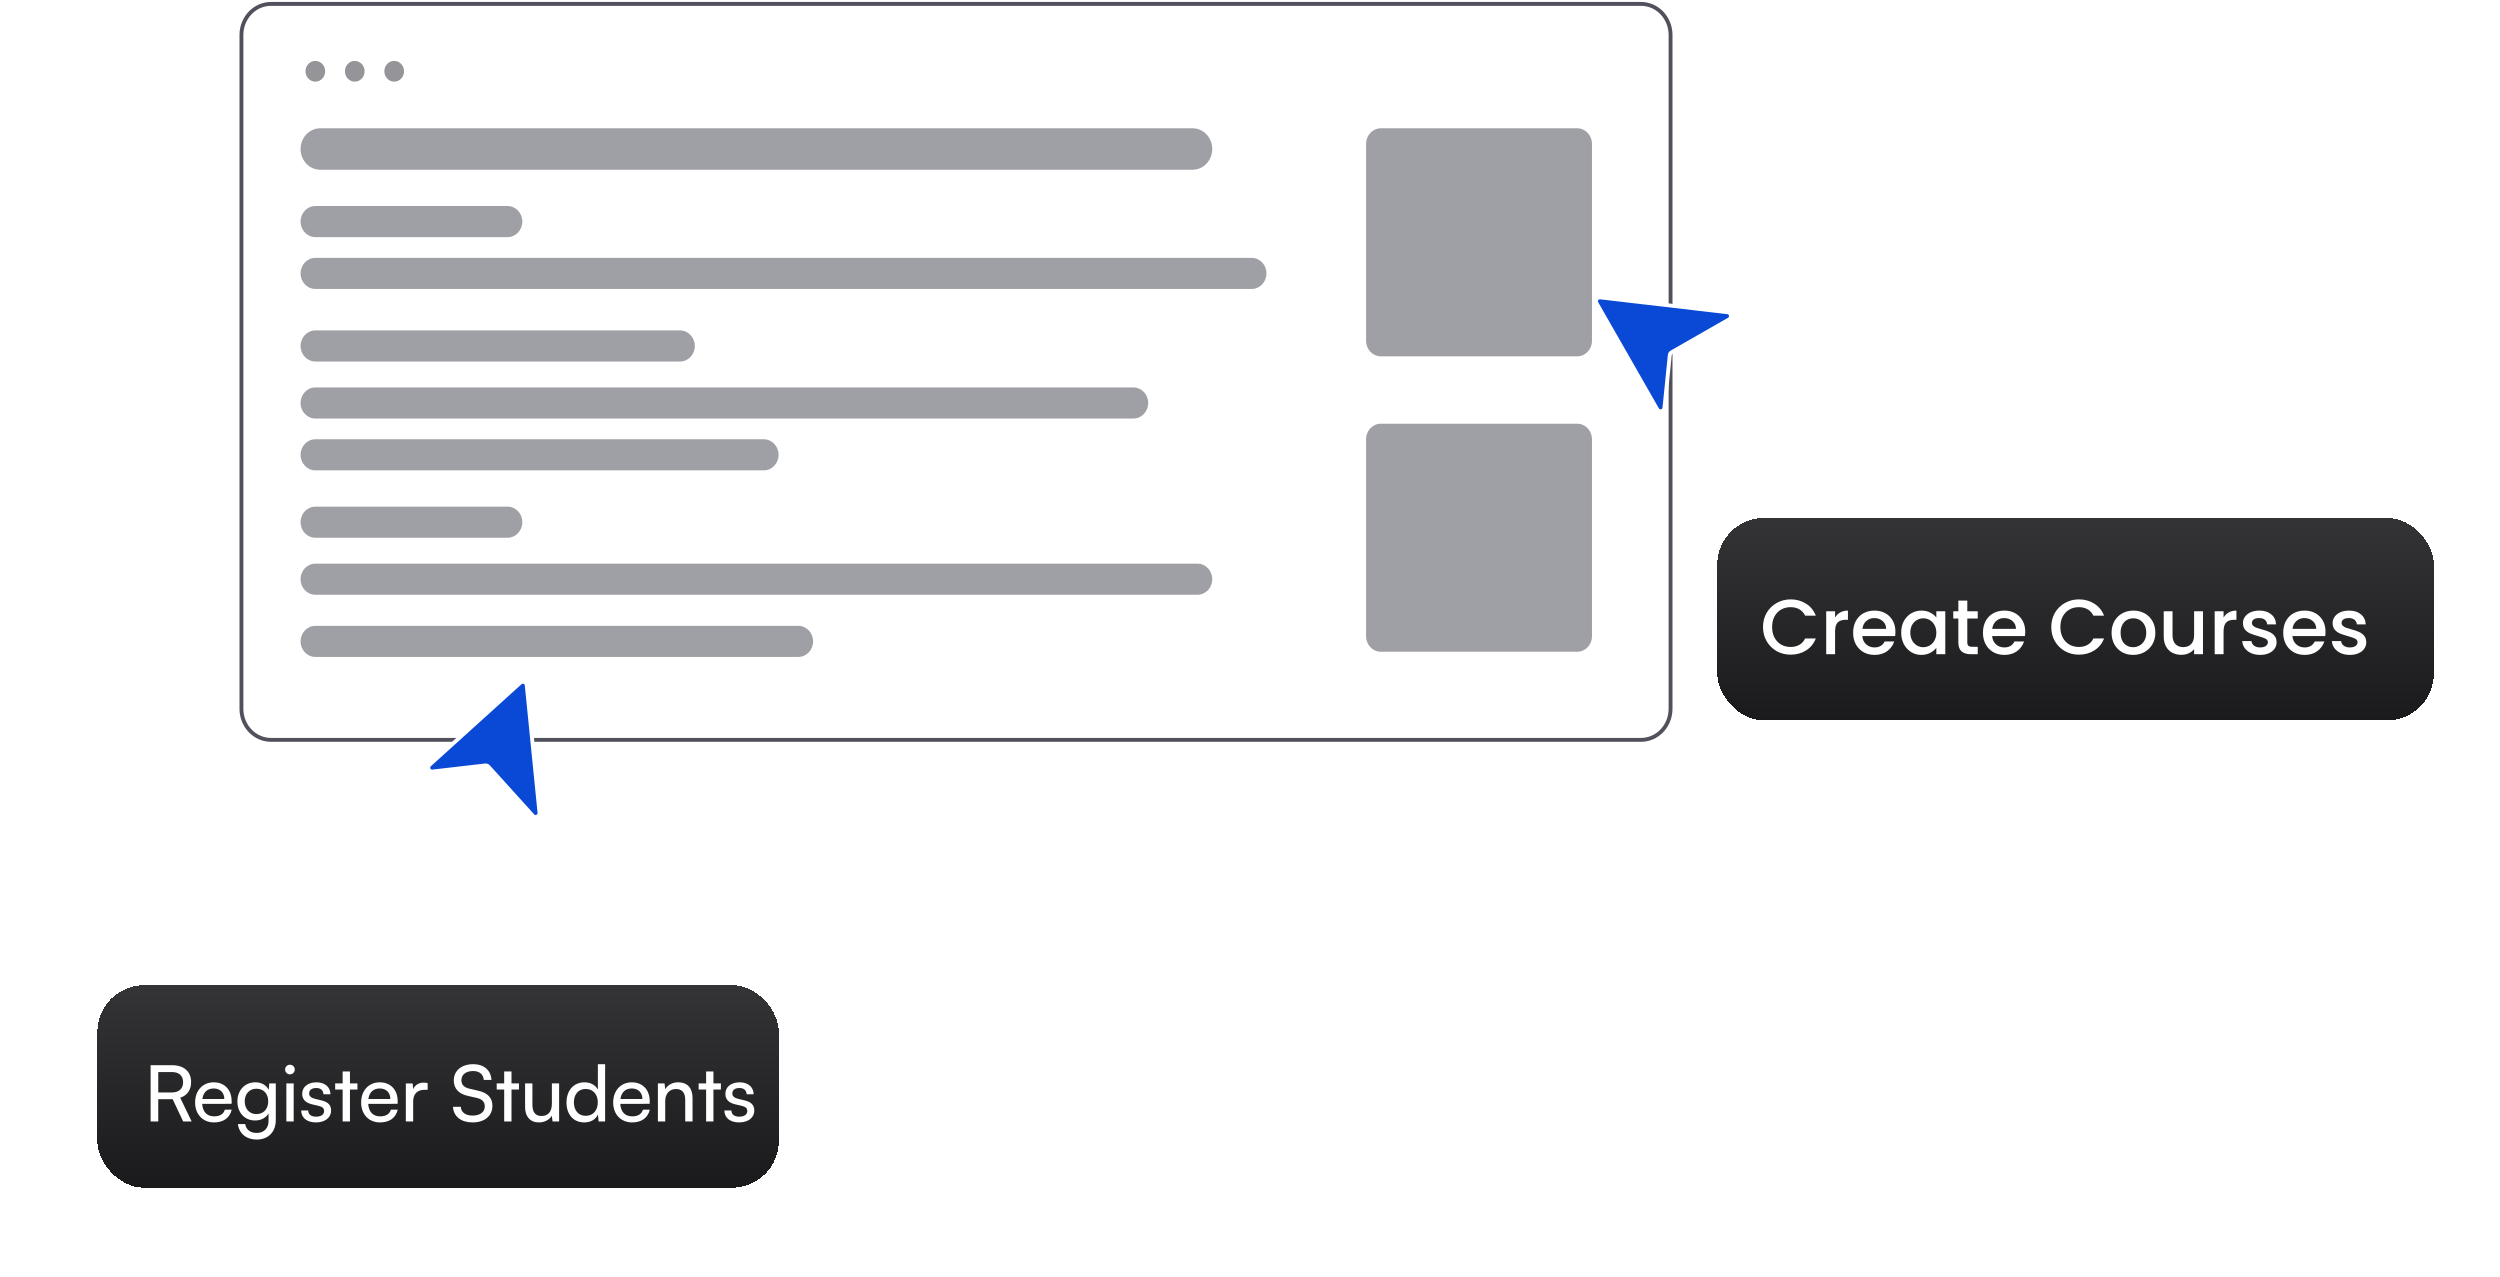 <svg width="642" height="328" viewBox="0 0 642 328" fill="none" xmlns="http://www.w3.org/2000/svg">
<path d="M421.407 1H69.593C65.4 1 62 4.575 62 8.986V182.014C62 186.425 65.4 190 69.593 190H421.407C425.6 190 429 186.425 429 182.014V8.986C429 4.575 425.6 1 421.407 1Z" stroke="#51515D"/>
<path opacity="0.55" d="M405.025 32.944H354.604C352.507 32.944 350.807 34.731 350.807 36.937V87.514C350.807 89.719 352.507 91.507 354.604 91.507H405.025C407.121 91.507 408.821 89.719 408.821 87.514V36.937C408.821 34.731 407.121 32.944 405.025 32.944Z" fill="#51515D"/>
<path opacity="0.55" d="M405.025 108.81H354.604C352.507 108.81 350.807 110.598 350.807 112.803V163.38C350.807 165.585 352.507 167.373 354.604 167.373H405.025C407.121 167.373 408.821 165.585 408.821 163.38V112.803C408.821 110.598 407.121 108.81 405.025 108.81Z" fill="#51515D"/>
<path opacity="0.55" d="M321.431 66.218H80.983C78.886 66.218 77.186 68.006 77.186 70.211C77.186 72.416 78.886 74.204 80.983 74.204H321.431C323.528 74.204 325.228 72.416 325.228 70.211C325.228 68.006 323.528 66.218 321.431 66.218Z" fill="#51515D"/>
<path opacity="0.55" d="M130.338 52.908H80.983C78.886 52.908 77.186 54.696 77.186 56.901C77.186 59.107 78.886 60.894 80.983 60.894H130.338C132.435 60.894 134.134 59.107 134.134 56.901C134.134 54.696 132.435 52.908 130.338 52.908Z" fill="#51515D"/>
<path opacity="0.55" d="M307.51 144.747H80.983C78.886 144.747 77.186 146.534 77.186 148.74C77.186 150.945 78.886 152.732 80.983 152.732H307.51C309.607 152.732 311.307 150.945 311.307 148.74C311.307 146.534 309.607 144.747 307.51 144.747Z" fill="#51515D"/>
<path opacity="0.55" d="M205.003 160.718H80.983C78.886 160.718 77.186 162.506 77.186 164.711C77.186 166.916 78.886 168.704 80.983 168.704H205.003C207.1 168.704 208.8 166.916 208.8 164.711C208.8 162.506 207.1 160.718 205.003 160.718Z" fill="#51515D"/>
<path opacity="0.55" d="M130.338 130.106H80.983C78.886 130.106 77.186 131.893 77.186 134.099C77.186 136.304 78.886 138.092 80.983 138.092H130.338C132.435 138.092 134.134 136.304 134.134 134.099C134.134 131.893 132.435 130.106 130.338 130.106Z" fill="#51515D"/>
<path opacity="0.55" d="M174.631 84.852H80.983C78.886 84.852 77.186 86.64 77.186 88.845C77.186 91.05 78.886 92.838 80.983 92.838H174.631C176.728 92.838 178.428 91.05 178.428 88.845C178.428 86.64 176.728 84.852 174.631 84.852Z" fill="#51515D"/>
<path opacity="0.55" d="M291.059 99.493H80.983C78.886 99.493 77.186 101.281 77.186 103.486C77.186 105.691 78.886 107.479 80.983 107.479H291.059C293.155 107.479 294.855 105.691 294.855 103.486C294.855 101.281 293.155 99.493 291.059 99.493Z" fill="#51515D"/>
<path opacity="0.55" d="M196.145 112.803H80.983C78.886 112.803 77.186 114.59 77.186 116.796C77.186 119.001 78.886 120.789 80.983 120.789H196.145C198.242 120.789 199.941 119.001 199.941 116.796C199.941 114.59 198.242 112.803 196.145 112.803Z" fill="#51515D"/>
<path opacity="0.55" d="M306.245 32.944H82.248C79.453 32.944 77.186 35.327 77.186 38.267C77.186 41.208 79.453 43.592 82.248 43.592H306.245C309.041 43.592 311.307 41.208 311.307 38.267C311.307 35.327 309.041 32.944 306.245 32.944Z" fill="#51515D"/>
<path opacity="0.55" d="M83.508 18.3C83.508 16.831 82.376 15.641 80.98 15.641C79.584 15.641 78.452 16.831 78.452 18.3V18.306C78.452 19.774 79.584 20.965 80.98 20.965C82.376 20.965 83.508 19.774 83.508 18.306V18.3Z" fill="#3F3F46"/>
<path opacity="0.55" d="M93.632 18.3C93.632 16.831 92.5 15.641 91.104 15.641C89.708 15.641 88.576 16.831 88.576 18.3V18.306C88.576 19.774 89.708 20.965 91.104 20.965C92.5 20.965 93.632 19.774 93.632 18.306V18.3Z" fill="#3F3F46"/>
<path opacity="0.55" d="M103.756 18.3C103.756 16.831 102.625 15.641 101.228 15.641C99.832 15.641 98.7 16.831 98.7 18.3V18.306C98.7 19.774 99.832 20.965 101.228 20.965C102.625 20.965 103.756 19.774 103.756 18.306V18.3Z" fill="#3F3F46"/>
<path d="M425.568 105.116L409.983 77.858C409.576 77.146 410.152 76.273 410.967 76.368L443.626 80.18C444.585 80.292 444.844 81.562 444.007 82.041L429.296 90.452C429.016 90.612 428.83 90.898 428.798 91.22L427.431 104.72C427.333 105.688 426.051 105.96 425.568 105.116Z" fill="#0A49D6" stroke="white"/>
<path d="M110.314 196.394L133.598 175.329C134.207 174.778 135.182 175.154 135.264 175.971L138.541 208.688C138.637 209.648 137.452 210.174 136.804 209.458L125.436 196.892C125.219 196.653 124.9 196.533 124.579 196.57L111.1 198.129C110.133 198.241 109.593 197.047 110.314 196.394Z" fill="#0A49D6" stroke="white"/>
<g filter="url(#filter0_di_737_1889)">
<rect x="441" y="101" width="184" height="52" rx="12" fill="url(#paint0_linear_737_1889)" shape-rendering="crispEdges"/>
<path d="M452.74 129.02C452.74 127.66 453.053 126.44 453.68 125.36C454.32 124.28 455.18 123.44 456.26 122.84C457.353 122.227 458.547 121.92 459.84 121.92C461.32 121.92 462.633 122.287 463.78 123.02C464.94 123.74 465.78 124.767 466.3 126.1H463.56C463.2 125.367 462.7 124.82 462.06 124.46C461.42 124.1 460.68 123.92 459.84 123.92C458.92 123.92 458.1 124.127 457.38 124.54C456.66 124.953 456.093 125.547 455.68 126.32C455.28 127.093 455.08 127.993 455.08 129.02C455.08 130.047 455.28 130.947 455.68 131.72C456.093 132.493 456.66 133.093 457.38 133.52C458.1 133.933 458.92 134.14 459.84 134.14C460.68 134.14 461.42 133.96 462.06 133.6C462.7 133.24 463.2 132.693 463.56 131.96H466.3C465.78 133.293 464.94 134.32 463.78 135.04C462.633 135.76 461.32 136.12 459.84 136.12C458.533 136.12 457.34 135.82 456.26 135.22C455.18 134.607 454.32 133.76 453.68 132.68C453.053 131.6 452.74 130.38 452.74 129.02ZM471.249 126.58C471.582 126.02 472.022 125.587 472.569 125.28C473.129 124.96 473.789 124.8 474.549 124.8V127.16H473.969C473.075 127.16 472.395 127.387 471.929 127.84C471.475 128.293 471.249 129.08 471.249 130.2V136H468.969V124.98H471.249V126.58ZM486.745 130.22C486.745 130.633 486.718 131.007 486.665 131.34H478.245C478.311 132.22 478.638 132.927 479.225 133.46C479.811 133.993 480.531 134.26 481.385 134.26C482.611 134.26 483.478 133.747 483.985 132.72H486.445C486.111 133.733 485.505 134.567 484.625 135.22C483.758 135.86 482.678 136.18 481.385 136.18C480.331 136.18 479.385 135.947 478.545 135.48C477.718 135 477.065 134.333 476.585 133.48C476.118 132.613 475.885 131.613 475.885 130.48C475.885 129.347 476.111 128.353 476.565 127.5C477.031 126.633 477.678 125.967 478.505 125.5C479.345 125.033 480.305 124.8 481.385 124.8C482.425 124.8 483.351 125.027 484.165 125.48C484.978 125.933 485.611 126.573 486.065 127.4C486.518 128.213 486.745 129.153 486.745 130.22ZM484.365 129.5C484.351 128.66 484.051 127.987 483.465 127.48C482.878 126.973 482.151 126.72 481.285 126.72C480.498 126.72 479.825 126.973 479.265 127.48C478.705 127.973 478.371 128.647 478.265 129.5H484.365ZM488.228 130.44C488.228 129.333 488.455 128.353 488.908 127.5C489.375 126.647 490.002 125.987 490.788 125.52C491.588 125.04 492.468 124.8 493.428 124.8C494.295 124.8 495.048 124.973 495.688 125.32C496.342 125.653 496.862 126.073 497.248 126.58V124.98H499.548V136H497.248V134.36C496.862 134.88 496.335 135.313 495.668 135.66C495.002 136.007 494.242 136.18 493.388 136.18C492.442 136.18 491.575 135.94 490.788 135.46C490.002 134.967 489.375 134.287 488.908 133.42C488.455 132.54 488.228 131.547 488.228 130.44ZM497.248 130.48C497.248 129.72 497.088 129.06 496.768 128.5C496.462 127.94 496.055 127.513 495.548 127.22C495.042 126.927 494.495 126.78 493.908 126.78C493.322 126.78 492.775 126.927 492.268 127.22C491.762 127.5 491.348 127.92 491.028 128.48C490.722 129.027 490.568 129.68 490.568 130.44C490.568 131.2 490.722 131.867 491.028 132.44C491.348 133.013 491.762 133.453 492.268 133.76C492.788 134.053 493.335 134.2 493.908 134.2C494.495 134.2 495.042 134.053 495.548 133.76C496.055 133.467 496.462 133.04 496.768 132.48C497.088 131.907 497.248 131.24 497.248 130.48ZM505.203 126.84V132.94C505.203 133.353 505.296 133.653 505.483 133.84C505.683 134.013 506.016 134.1 506.483 134.1H507.883V136H506.083C505.056 136 504.27 135.76 503.723 135.28C503.176 134.8 502.903 134.02 502.903 132.94V126.84H501.603V124.98H502.903V122.24H505.203V124.98H507.883V126.84H505.203ZM520.084 130.22C520.084 130.633 520.058 131.007 520.004 131.34H511.584C511.651 132.22 511.978 132.927 512.564 133.46C513.151 133.993 513.871 134.26 514.724 134.26C515.951 134.26 516.818 133.747 517.324 132.72H519.784C519.451 133.733 518.844 134.567 517.964 135.22C517.098 135.86 516.018 136.18 514.724 136.18C513.671 136.18 512.724 135.947 511.884 135.48C511.058 135 510.404 134.333 509.924 133.48C509.458 132.613 509.224 131.613 509.224 130.48C509.224 129.347 509.451 128.353 509.904 127.5C510.371 126.633 511.018 125.967 511.844 125.5C512.684 125.033 513.644 124.8 514.724 124.8C515.764 124.8 516.691 125.027 517.504 125.48C518.318 125.933 518.951 126.573 519.404 127.4C519.858 128.213 520.084 129.153 520.084 130.22ZM517.704 129.5C517.691 128.66 517.391 127.987 516.804 127.48C516.218 126.973 515.491 126.72 514.624 126.72C513.838 126.72 513.164 126.973 512.604 127.48C512.044 127.973 511.711 128.647 511.604 129.5H517.704ZM526.763 129.02C526.763 127.66 527.077 126.44 527.703 125.36C528.343 124.28 529.203 123.44 530.283 122.84C531.377 122.227 532.57 121.92 533.863 121.92C535.343 121.92 536.657 122.287 537.803 123.02C538.963 123.74 539.803 124.767 540.323 126.1H537.583C537.223 125.367 536.723 124.82 536.083 124.46C535.443 124.1 534.703 123.92 533.863 123.92C532.943 123.92 532.123 124.127 531.403 124.54C530.683 124.953 530.117 125.547 529.703 126.32C529.303 127.093 529.103 127.993 529.103 129.02C529.103 130.047 529.303 130.947 529.703 131.72C530.117 132.493 530.683 133.093 531.403 133.52C532.123 133.933 532.943 134.14 533.863 134.14C534.703 134.14 535.443 133.96 536.083 133.6C536.723 133.24 537.223 132.693 537.583 131.96H540.323C539.803 133.293 538.963 134.32 537.803 135.04C536.657 135.76 535.343 136.12 533.863 136.12C532.557 136.12 531.363 135.82 530.283 135.22C529.203 134.607 528.343 133.76 527.703 132.68C527.077 131.6 526.763 130.38 526.763 129.02ZM547.772 136.18C546.732 136.18 545.792 135.947 544.952 135.48C544.112 135 543.452 134.333 542.972 133.48C542.492 132.613 542.252 131.613 542.252 130.48C542.252 129.36 542.499 128.367 542.992 127.5C543.486 126.633 544.159 125.967 545.012 125.5C545.866 125.033 546.819 124.8 547.872 124.8C548.926 124.8 549.879 125.033 550.732 125.5C551.586 125.967 552.259 126.633 552.752 127.5C553.246 128.367 553.492 129.36 553.492 130.48C553.492 131.6 553.239 132.593 552.732 133.46C552.226 134.327 551.532 135 550.652 135.48C549.786 135.947 548.826 136.18 547.772 136.18ZM547.772 134.2C548.359 134.2 548.906 134.06 549.412 133.78C549.932 133.5 550.352 133.08 550.672 132.52C550.992 131.96 551.152 131.28 551.152 130.48C551.152 129.68 550.999 129.007 550.692 128.46C550.386 127.9 549.979 127.48 549.472 127.2C548.966 126.92 548.419 126.78 547.832 126.78C547.246 126.78 546.699 126.92 546.192 127.2C545.699 127.48 545.306 127.9 545.012 128.46C544.719 129.007 544.572 129.68 544.572 130.48C544.572 131.667 544.872 132.587 545.472 133.24C546.086 133.88 546.852 134.2 547.772 134.2ZM565.726 124.98V136H563.446V134.7C563.086 135.153 562.613 135.513 562.026 135.78C561.453 136.033 560.839 136.16 560.186 136.16C559.319 136.16 558.539 135.98 557.846 135.62C557.166 135.26 556.626 134.727 556.226 134.02C555.839 133.313 555.646 132.46 555.646 131.46V124.98H557.906V131.12C557.906 132.107 558.153 132.867 558.646 133.4C559.139 133.92 559.813 134.18 560.666 134.18C561.519 134.18 562.193 133.92 562.686 133.4C563.193 132.867 563.446 132.107 563.446 131.12V124.98H565.726ZM571.014 126.58C571.348 126.02 571.788 125.587 572.334 125.28C572.894 124.96 573.554 124.8 574.314 124.8V127.16H573.734C572.841 127.16 572.161 127.387 571.694 127.84C571.241 128.293 571.014 129.08 571.014 130.2V136H568.734V124.98H571.014V126.58ZM580.41 136.18C579.543 136.18 578.763 136.027 578.07 135.72C577.39 135.4 576.85 134.973 576.45 134.44C576.05 133.893 575.837 133.287 575.81 132.62H578.17C578.21 133.087 578.43 133.48 578.83 133.8C579.243 134.107 579.757 134.26 580.37 134.26C581.01 134.26 581.503 134.14 581.85 133.9C582.21 133.647 582.39 133.327 582.39 132.94C582.39 132.527 582.19 132.22 581.79 132.02C581.403 131.82 580.783 131.6 579.93 131.36C579.103 131.133 578.43 130.913 577.91 130.7C577.39 130.487 576.937 130.16 576.55 129.72C576.177 129.28 575.99 128.7 575.99 127.98C575.99 127.393 576.163 126.86 576.51 126.38C576.857 125.887 577.35 125.5 577.99 125.22C578.643 124.94 579.39 124.8 580.23 124.8C581.483 124.8 582.49 125.12 583.25 125.76C584.023 126.387 584.437 127.247 584.49 128.34H582.21C582.17 127.847 581.97 127.453 581.61 127.16C581.25 126.867 580.763 126.72 580.15 126.72C579.55 126.72 579.09 126.833 578.77 127.06C578.45 127.287 578.29 127.587 578.29 127.96C578.29 128.253 578.397 128.5 578.61 128.7C578.823 128.9 579.083 129.06 579.39 129.18C579.697 129.287 580.15 129.427 580.75 129.6C581.55 129.813 582.203 130.033 582.71 130.26C583.23 130.473 583.677 130.793 584.05 131.22C584.423 131.647 584.617 132.213 584.63 132.92C584.63 133.547 584.457 134.107 584.11 134.6C583.763 135.093 583.27 135.48 582.63 135.76C582.003 136.04 581.263 136.18 580.41 136.18ZM597.194 130.22C597.194 130.633 597.167 131.007 597.114 131.34H588.694C588.76 132.22 589.087 132.927 589.674 133.46C590.26 133.993 590.98 134.26 591.834 134.26C593.06 134.26 593.927 133.747 594.434 132.72H596.894C596.56 133.733 595.954 134.567 595.074 135.22C594.207 135.86 593.127 136.18 591.834 136.18C590.78 136.18 589.834 135.947 588.994 135.48C588.167 135 587.514 134.333 587.034 133.48C586.567 132.613 586.334 131.613 586.334 130.48C586.334 129.347 586.56 128.353 587.014 127.5C587.48 126.633 588.127 125.967 588.954 125.5C589.794 125.033 590.754 124.8 591.834 124.8C592.874 124.8 593.8 125.027 594.614 125.48C595.427 125.933 596.06 126.573 596.514 127.4C596.967 128.213 597.194 129.153 597.194 130.22ZM594.814 129.5C594.8 128.66 594.5 127.987 593.914 127.48C593.327 126.973 592.6 126.72 591.734 126.72C590.947 126.72 590.274 126.973 589.714 127.48C589.154 127.973 588.82 128.647 588.714 129.5H594.814ZM603.438 136.18C602.571 136.18 601.791 136.027 601.098 135.72C600.418 135.4 599.878 134.973 599.478 134.44C599.078 133.893 598.864 133.287 598.838 132.62H601.198C601.238 133.087 601.458 133.48 601.858 133.8C602.271 134.107 602.784 134.26 603.398 134.26C604.038 134.26 604.531 134.14 604.878 133.9C605.238 133.647 605.418 133.327 605.418 132.94C605.418 132.527 605.218 132.22 604.818 132.02C604.431 131.82 603.811 131.6 602.958 131.36C602.131 131.133 601.458 130.913 600.938 130.7C600.418 130.487 599.964 130.16 599.578 129.72C599.204 129.28 599.018 128.7 599.018 127.98C599.018 127.393 599.191 126.86 599.538 126.38C599.884 125.887 600.378 125.5 601.018 125.22C601.671 124.94 602.418 124.8 603.258 124.8C604.511 124.8 605.518 125.12 606.278 125.76C607.051 126.387 607.464 127.247 607.518 128.34H605.238C605.198 127.847 604.998 127.453 604.638 127.16C604.278 126.867 603.791 126.72 603.178 126.72C602.578 126.72 602.118 126.833 601.798 127.06C601.478 127.287 601.318 127.587 601.318 127.96C601.318 128.253 601.424 128.5 601.638 128.7C601.851 128.9 602.111 129.06 602.418 129.18C602.724 129.287 603.178 129.427 603.778 129.6C604.578 129.813 605.231 130.033 605.738 130.26C606.258 130.473 606.704 130.793 607.078 131.22C607.451 131.647 607.644 132.213 607.658 132.92C607.658 133.547 607.484 134.107 607.138 134.6C606.791 135.093 606.298 135.48 605.658 135.76C605.031 136.04 604.291 136.18 603.438 136.18Z" fill="white"/>
</g>
<g filter="url(#filter1_di_737_1889)">
<rect x="25" y="221" width="175" height="52" rx="12" fill="url(#paint1_linear_737_1889)" shape-rendering="crispEdges"/>
<path d="M40.64 256H38.68V241.54H44.14C47.24 241.54 49.08 243.18 49.08 245.88C49.08 247.88 48.08 249.32 46.28 249.9L49.22 256H47.04L44.34 250.28H40.64V256ZM40.64 243.3V248.54H44.16C45.98 248.54 47.02 247.56 47.02 245.9C47.02 244.22 45.94 243.3 44.14 243.3H40.64ZM54.963 256.24C52.083 256.24 50.103 254.16 50.103 251.12C50.103 248.06 52.043 245.94 54.883 245.94C57.663 245.94 59.483 247.86 59.483 250.76V251.46L51.923 251.48C52.063 253.54 53.143 254.68 55.003 254.68C56.463 254.68 57.423 254.08 57.743 252.96H59.503C59.023 255.06 57.383 256.24 54.963 256.24ZM54.883 247.52C53.243 247.52 52.203 248.5 51.963 250.22H57.603C57.603 248.6 56.543 247.52 54.883 247.52ZM60.963 250.86C60.963 248.1 62.743 245.94 65.583 245.94C67.163 245.94 68.383 246.66 69.003 247.88L69.143 246.22H70.823V255.6C70.823 258.68 68.923 260.64 65.923 260.64C63.263 260.64 61.443 259.14 61.083 256.66H62.963C63.203 258.1 64.283 258.94 65.923 258.94C67.763 258.94 68.963 257.74 68.963 255.88V253.92C68.323 255.06 67.043 255.74 65.503 255.74C62.723 255.74 60.963 253.6 60.963 250.86ZM62.843 250.82C62.843 252.66 63.983 254.1 65.823 254.1C67.723 254.1 68.883 252.74 68.883 250.82C68.883 248.94 67.763 247.58 65.843 247.58C63.963 247.58 62.843 249.02 62.843 250.82ZM74.456 243.9C73.776 243.9 73.216 243.34 73.216 242.66C73.216 241.96 73.776 241.42 74.456 241.42C75.136 241.42 75.696 241.96 75.696 242.66C75.696 243.34 75.136 243.9 74.456 243.9ZM73.536 256V246.22H75.416V256H73.536ZM77.345 253.16H79.145C79.145 254.16 79.905 254.76 81.145 254.76C82.465 254.76 83.225 254.22 83.225 253.32C83.225 252.66 82.905 252.26 81.885 252L80.165 251.6C78.425 251.18 77.605 250.32 77.605 248.88C77.605 247.08 79.125 245.94 81.285 245.94C83.425 245.94 84.825 247.14 84.865 249H83.065C83.025 248.02 82.365 247.4 81.225 247.4C80.045 247.4 79.385 247.92 79.385 248.82C79.385 249.48 79.865 249.92 80.825 250.16L82.545 250.58C84.205 250.98 85.025 251.74 85.025 253.2C85.025 255.06 83.425 256.24 81.105 256.24C78.805 256.24 77.345 255.02 77.345 253.16ZM89.87 256H87.99V247.8H86.07V246.22H87.99V243.16H89.87V246.22H91.79V247.8H89.87V256ZM97.6 256.24C94.719 256.24 92.74 254.16 92.74 251.12C92.74 248.06 94.68 245.94 97.519 245.94C100.3 245.94 102.12 247.86 102.12 250.76V251.46L94.559 251.48C94.7 253.54 95.779 254.68 97.639 254.68C99.1 254.68 100.06 254.08 100.38 252.96H102.14C101.66 255.06 100.02 256.24 97.6 256.24ZM97.519 247.52C95.879 247.52 94.84 248.5 94.6 250.22H100.24C100.24 248.6 99.18 247.52 97.519 247.52ZM109.819 246.14V247.86H108.979C107.199 247.86 106.099 248.94 106.099 250.82V256H104.219V246.24H105.979L106.099 247.72C106.499 246.7 107.479 246.02 108.819 246.02C109.159 246.02 109.439 246.06 109.819 246.14ZM116.531 245.44C116.531 242.96 118.531 241.28 121.511 241.28C124.271 241.28 126.051 242.82 126.211 245.32H124.231C124.131 243.88 123.111 243.04 121.491 243.04C119.671 243.04 118.491 243.96 118.491 245.38C118.491 246.54 119.151 247.24 120.511 247.56L122.891 248.12C125.251 248.66 126.451 249.94 126.451 251.98C126.451 254.58 124.431 256.24 121.351 256.24C118.411 256.24 116.451 254.7 116.331 252.22H118.331C118.371 253.6 119.531 254.48 121.351 254.48C123.271 254.48 124.491 253.58 124.491 252.14C124.491 251 123.871 250.28 122.491 249.96L120.111 249.42C117.751 248.88 116.531 247.52 116.531 245.44ZM131.354 256H129.474V247.8H127.554V246.22H129.474V243.16H131.354V246.22H133.274V247.8H131.354V256ZM141.722 246.22H143.582V256H141.902L141.702 254.52C141.142 255.54 139.842 256.24 138.402 256.24C136.122 256.24 134.842 254.7 134.842 252.3V246.22H136.722V251.68C136.722 253.78 137.622 254.58 139.062 254.58C140.782 254.58 141.722 253.48 141.722 251.38V246.22ZM150.034 256.24C147.194 256.24 145.474 254.12 145.474 251.14C145.474 248.14 147.214 245.94 150.114 245.94C151.614 245.94 152.874 246.6 153.534 247.8V241.28H155.394V256H153.714L153.554 254.22C152.914 255.56 151.594 256.24 150.034 256.24ZM150.414 254.54C152.334 254.54 153.514 253.12 153.514 251.08C153.514 249.08 152.334 247.64 150.414 247.64C148.494 247.64 147.374 249.08 147.374 251.08C147.374 253.1 148.494 254.54 150.414 254.54ZM162.326 256.24C159.446 256.24 157.466 254.16 157.466 251.12C157.466 248.06 159.406 245.94 162.246 245.94C165.026 245.94 166.846 247.86 166.846 250.76V251.46L159.286 251.48C159.426 253.54 160.506 254.68 162.366 254.68C163.826 254.68 164.786 254.08 165.106 252.96H166.866C166.386 255.06 164.746 256.24 162.326 256.24ZM162.246 247.52C160.606 247.52 159.566 248.5 159.326 250.22H164.966C164.966 248.6 163.906 247.52 162.246 247.52ZM170.826 256H168.946V246.22H170.646L170.846 247.72C171.466 246.6 172.706 245.94 174.086 245.94C176.666 245.94 177.846 247.52 177.846 250.02V256H175.966V250.44C175.966 248.46 175.046 247.66 173.606 247.66C171.846 247.66 170.826 248.92 170.826 250.82V256ZM183.21 256H181.33V247.8H179.41V246.22H181.33V243.16H183.21V246.22H185.13V247.8H183.21V256ZM186.017 253.16H187.817C187.817 254.16 188.577 254.76 189.817 254.76C191.137 254.76 191.897 254.22 191.897 253.32C191.897 252.66 191.577 252.26 190.557 252L188.837 251.6C187.097 251.18 186.277 250.32 186.277 248.88C186.277 247.08 187.797 245.94 189.957 245.94C192.097 245.94 193.497 247.14 193.537 249H191.737C191.697 248.02 191.037 247.4 189.897 247.4C188.717 247.4 188.057 247.92 188.057 248.82C188.057 249.48 188.537 249.92 189.497 250.16L191.217 250.58C192.877 250.98 193.697 251.74 193.697 253.2C193.697 255.06 192.097 256.24 189.777 256.24C187.477 256.24 186.017 255.02 186.017 253.16Z" fill="white"/>
</g>
<defs>
<filter id="filter0_di_737_1889" x="416" y="101" width="234" height="107" filterUnits="userSpaceOnUse" color-interpolation-filters="sRGB">
<feFlood flood-opacity="0" result="BackgroundImageFix"/>
<feColorMatrix in="SourceAlpha" type="matrix" values="0 0 0 0 0 0 0 0 0 0 0 0 0 0 0 0 0 0 127 0" result="hardAlpha"/>
<feOffset dy="30"/>
<feGaussianBlur stdDeviation="12.5"/>
<feComposite in2="hardAlpha" operator="out"/>
<feColorMatrix type="matrix" values="0 0 0 0 0 0 0 0 0 0 0 0 0 0 0 0 0 0 0.5 0"/>
<feBlend mode="normal" in2="BackgroundImageFix" result="effect1_dropShadow_737_1889"/>
<feBlend mode="normal" in="SourceGraphic" in2="effect1_dropShadow_737_1889" result="shape"/>
<feColorMatrix in="SourceAlpha" type="matrix" values="0 0 0 0 0 0 0 0 0 0 0 0 0 0 0 0 0 0 127 0" result="hardAlpha"/>
<feOffset dy="2"/>
<feGaussianBlur stdDeviation="1"/>
<feComposite in2="hardAlpha" operator="arithmetic" k2="-1" k3="1"/>
<feColorMatrix type="matrix" values="0 0 0 0 0.322 0 0 0 0 0.318 0 0 0 0 0.329 0 0 0 1 0"/>
<feBlend mode="normal" in2="shape" result="effect2_innerShadow_737_1889"/>
</filter>
<filter id="filter1_di_737_1889" x="0" y="221" width="225" height="107" filterUnits="userSpaceOnUse" color-interpolation-filters="sRGB">
<feFlood flood-opacity="0" result="BackgroundImageFix"/>
<feColorMatrix in="SourceAlpha" type="matrix" values="0 0 0 0 0 0 0 0 0 0 0 0 0 0 0 0 0 0 127 0" result="hardAlpha"/>
<feOffset dy="30"/>
<feGaussianBlur stdDeviation="12.5"/>
<feComposite in2="hardAlpha" operator="out"/>
<feColorMatrix type="matrix" values="0 0 0 0 0 0 0 0 0 0 0 0 0 0 0 0 0 0 0.5 0"/>
<feBlend mode="normal" in2="BackgroundImageFix" result="effect1_dropShadow_737_1889"/>
<feBlend mode="normal" in="SourceGraphic" in2="effect1_dropShadow_737_1889" result="shape"/>
<feColorMatrix in="SourceAlpha" type="matrix" values="0 0 0 0 0 0 0 0 0 0 0 0 0 0 0 0 0 0 127 0" result="hardAlpha"/>
<feOffset dy="2"/>
<feGaussianBlur stdDeviation="1"/>
<feComposite in2="hardAlpha" operator="arithmetic" k2="-1" k3="1"/>
<feColorMatrix type="matrix" values="0 0 0 0 0.322 0 0 0 0 0.318 0 0 0 0 0.329 0 0 0 1 0"/>
<feBlend mode="normal" in2="shape" result="effect2_innerShadow_737_1889"/>
</filter>
<linearGradient id="paint0_linear_737_1889" x1="533" y1="101" x2="533" y2="153" gradientUnits="userSpaceOnUse">
<stop stop-color="#343335"/>
<stop offset="1" stop-color="#1A191B"/>
</linearGradient>
<linearGradient id="paint1_linear_737_1889" x1="112.5" y1="221" x2="112.5" y2="273" gradientUnits="userSpaceOnUse">
<stop stop-color="#343335"/>
<stop offset="1" stop-color="#1A191B"/>
</linearGradient>
</defs>
</svg>
